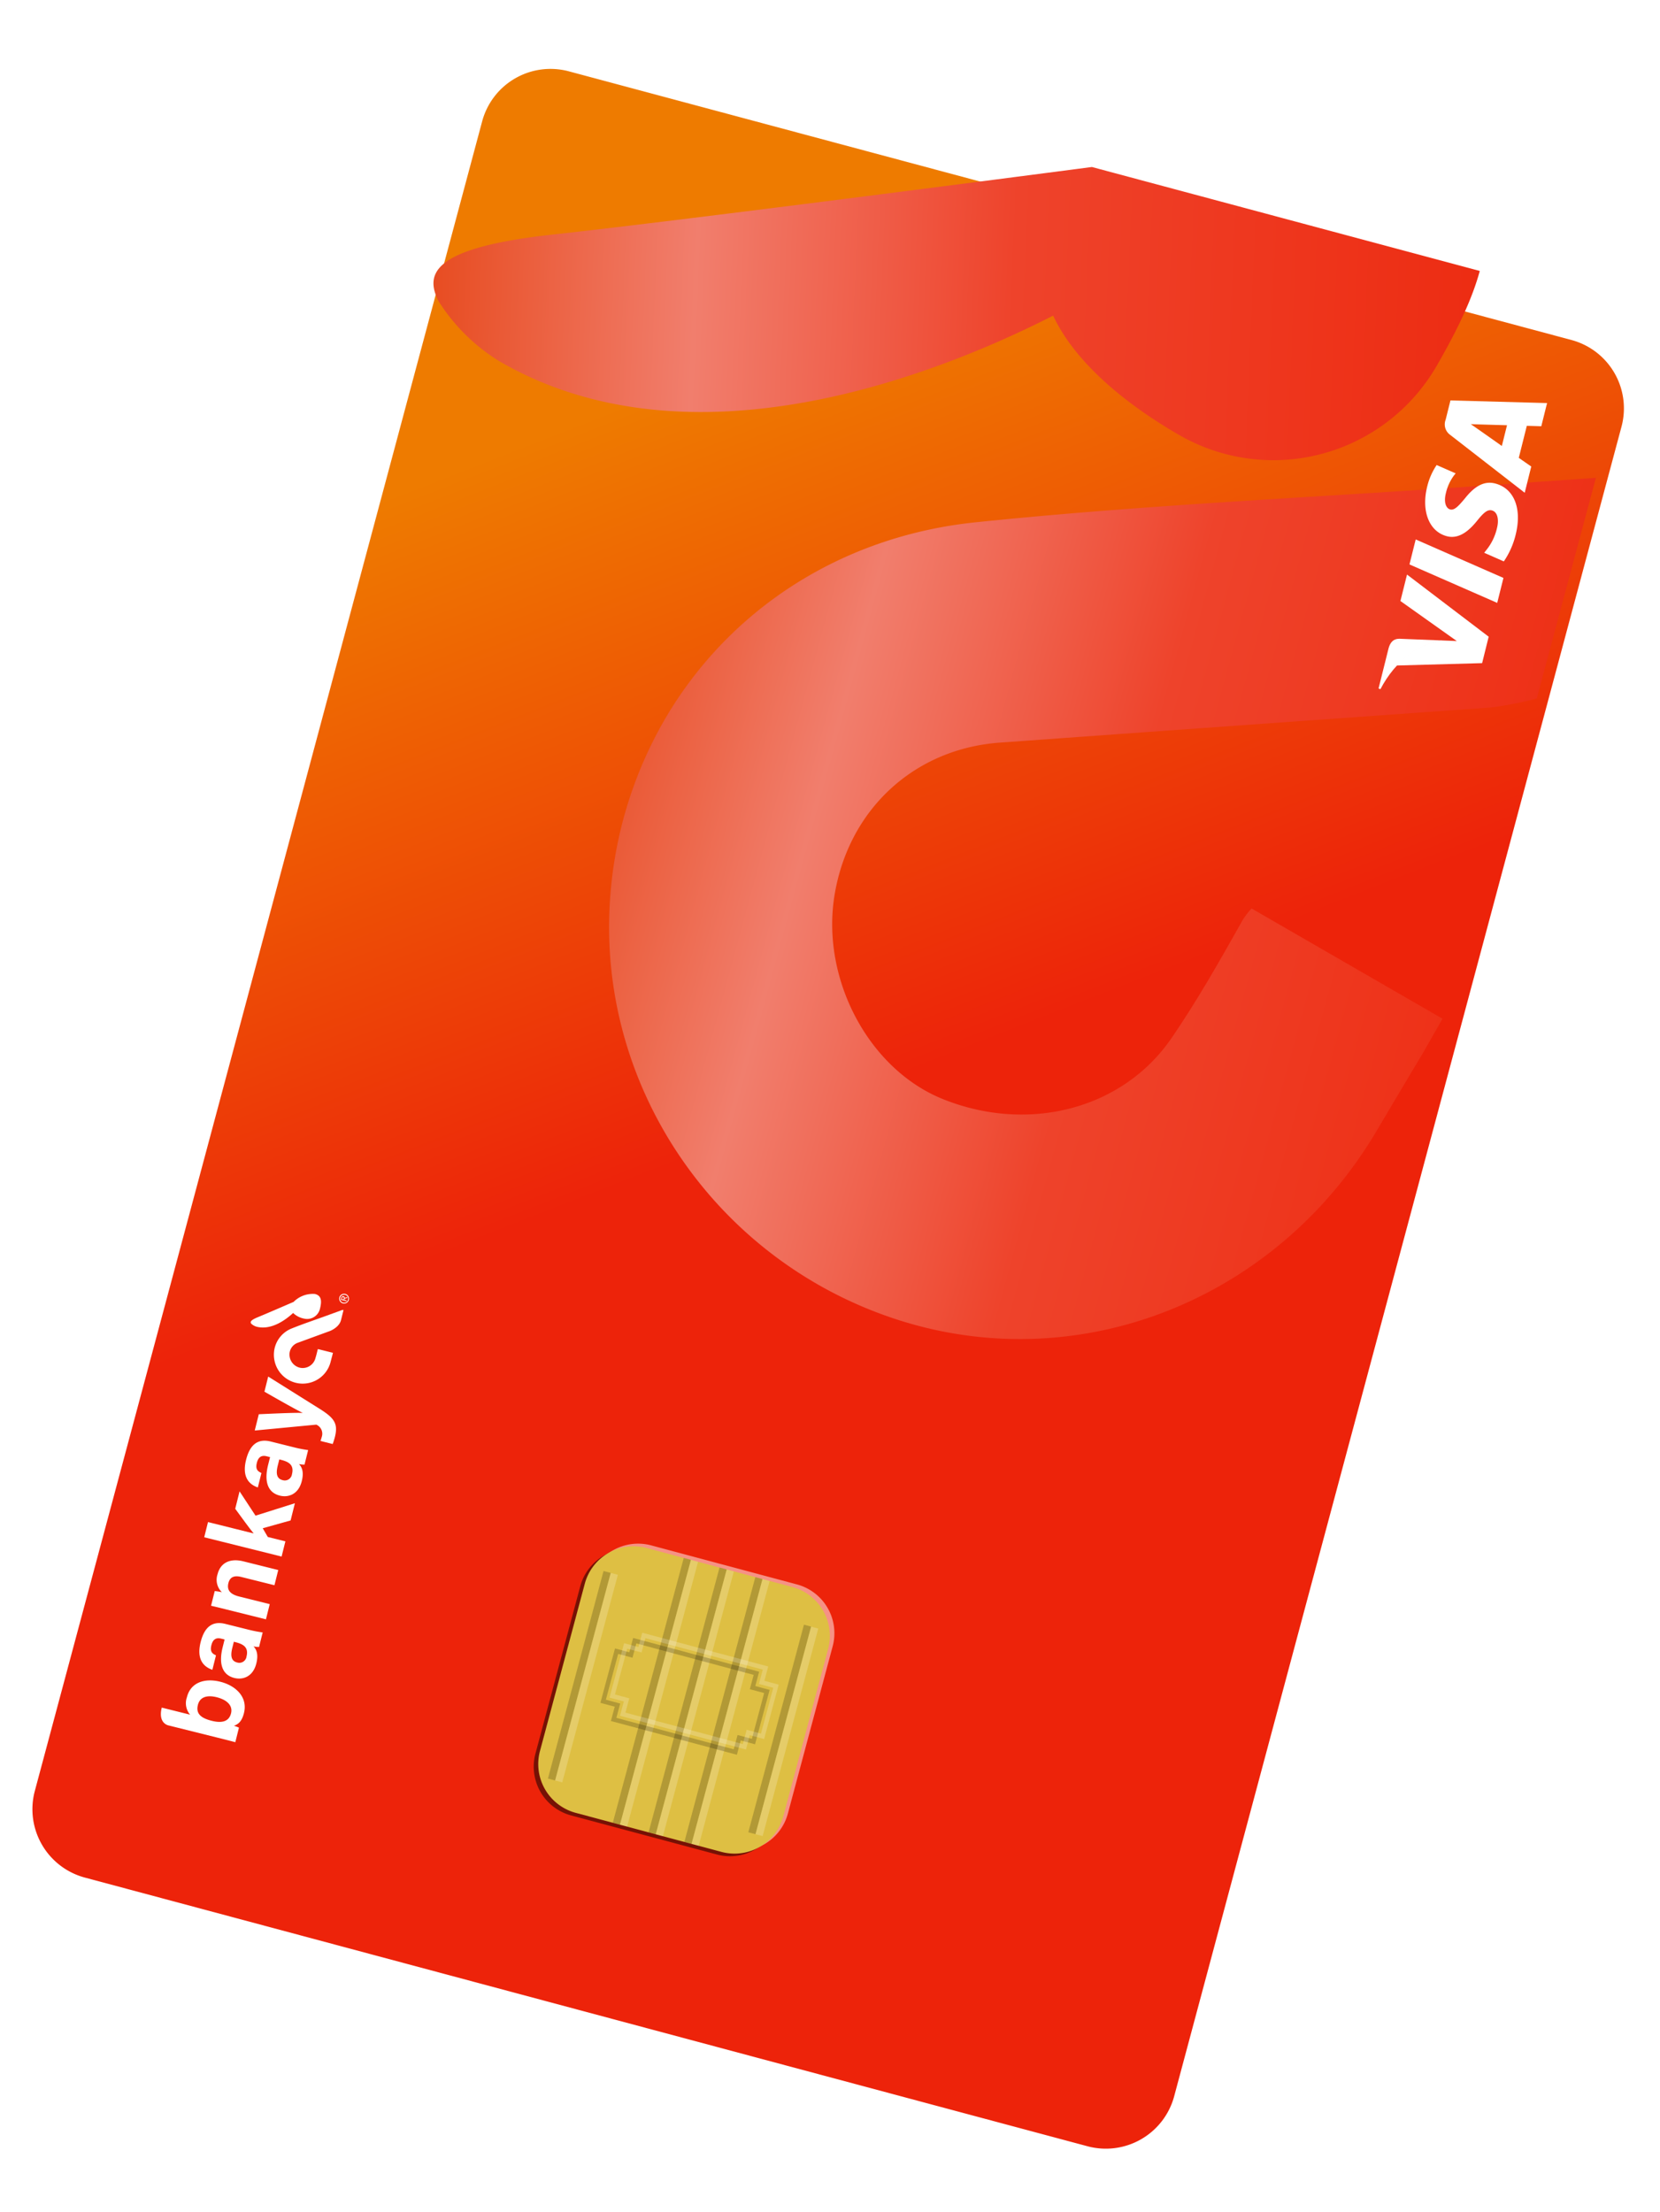 <svg xmlns="http://www.w3.org/2000/svg" xmlns:xlink="http://www.w3.org/1999/xlink" width="373" height="497" viewBox="0 0 373 497"><defs><style>.a,.d,.g{fill:#fff;}.a{stroke:#707070;}.b{fill:url(#a);}.c{clip-path:url(#b);}.e{clip-path:url(#f);}.f{fill:url(#g);}.g,.h{opacity:0.5;}.i{fill:url(#i);}.j,.k,.l{opacity:0.2;}.k,.l{fill:none;stroke-miterlimit:10;}.k{stroke:#000;}.l{stroke:#fff;}.m{filter:url(#d);}</style><linearGradient id="a" x1="0.787" y1="0.537" x2="0.833" y2="0.196" gradientUnits="objectBoundingBox"><stop offset="0" stop-color="#ed230a"/><stop offset="1" stop-color="#ee7b00"/></linearGradient><clipPath id="b"><rect class="a" width="373" height="497" transform="translate(3484.672 4617)"/></clipPath><filter id="d" x="-144.833" y="-82.799" width="661.845" height="662.845" filterUnits="userSpaceOnUse"><feOffset dy="10" input="SourceAlpha"/><feGaussianBlur stdDeviation="3" result="e"/><feFlood flood-color="#141313" flood-opacity="0.204"/><feComposite operator="in" in2="e"/><feComposite in="SourceGraphic"/></filter><clipPath id="f"><path class="b" d="M466.7,169.617a15.9,15.9,0,0,1,0,22.422L192.038,466.7a15.9,15.9,0,0,1-22.422,0L4.624,301.71a15.9,15.9,0,0,1,0-22.422L279.288,4.627a15.9,15.9,0,0,1,22.423,0Z" transform="translate(0 235.664) rotate(-30)"/></clipPath><linearGradient id="g" x1="0.449" y1="-0.184" x2="0.982" y2="1.237" gradientUnits="objectBoundingBox"><stop offset="0" stop-color="#e64618"/><stop offset="0.225" stop-color="#f17e6d"/><stop offset="0.466" stop-color="#ee432b"/><stop offset="1" stop-color="#ed2106"/></linearGradient><linearGradient id="i" x1="-0.889" y1="-1.158" x2="-0.059" y2="-1.158" gradientUnits="objectBoundingBox"><stop offset="0" stop-color="#ffff57"/><stop offset="0.091" stop-color="#ffffc7"/><stop offset="0.1" stop-color="#836d16"/><stop offset="0.121" stop-color="#ffff8d"/><stop offset="0.207" stop-color="#ffe680"/><stop offset="0.49" stop-color="#ffe76b"/><stop offset="0.838" stop-color="#ffe680"/><stop offset="0.87" stop-color="#b59824"/><stop offset="0.884" stop-color="#ffffc7"/><stop offset="0.96" stop-color="#debf43"/></linearGradient></defs><g class="c" transform="translate(-3484.672 -4617)"><g transform="translate(3348.839 4534.201)"><g class="m" transform="matrix(1, 0, 0, 1, 135.83, 82.8)"><path class="b" d="M466.7,169.617a15.9,15.9,0,0,1,0,22.422L192.038,466.7a15.9,15.9,0,0,1-22.422,0L4.624,301.71a15.9,15.9,0,0,1,0-22.422L279.288,4.627a15.9,15.9,0,0,1,22.423,0Z" transform="translate(-135.83 152.86) rotate(-30)"/></g><g transform="translate(169.806 469.519) rotate(-76)"><path class="d" d="M0,0" transform="translate(58.639 16.776)"/><g transform="translate(81.651 6.636)"><path class="d" d="M3.73.616A6.468,6.468,0,0,0,6.517,12.949c2.048.024.941.019,2.027.016V9.492a1.137,1.137,0,0,0-.29-.03c-.7.008-1.408.012-2.108-.041a2.963,2.963,0,0,1-2.633-2.64A3.022,3.022,0,0,1,5.442,3.7,2.8,2.8,0,0,1,8.823,4.753q2.167,3.2,4.331,6.4s1.271,1.8,2.954,1.792c.769,0,1.543,0,2.336,0a1,1,0,0,0-.28-.6c-.664-1-1.336-1.992-2.006-2.985-1.5-2.228-2.947-4.5-4.522-6.674A6.34,6.34,0,0,0,6.476,0,6.508,6.508,0,0,0,3.73.616" transform="translate(0 0)"/></g><g transform="translate(0 1.562)"><path class="d" d="M3.383,11.634c0-2.589.713-3.9,2.723-3.9,1.9,0,2.687,1.553,2.687,3.671,0,2.4-.939,4.011-2.726,4.011-2.051,0-2.684-1.643-2.684-3.784M.025,2.493V13.765c0,1.378,0,2.777-.025,4.155H3.365a6.3,6.3,0,0,0,.136-1.2c.616.924,1.449,1.5,3.338,1.5,3.654,0,5.525-3.234,5.525-6.875,0-3.565-1.725-6.421-5.184-6.421A3.979,3.979,0,0,0,3.543,6.562V0C-.19,0,.025,2.493.025,2.493" transform="translate(0 0)"/></g><g transform="translate(13.949 6.48)"><path class="d" d="M3.527,9.09c0-1.225.786-1.872,2.906-1.872H7.867v.334c0,1.678-.274,3.233-2.51,3.233a1.632,1.632,0,0,1-1.83-1.7M.589,4.064H3.935c.162-.92.487-1.552,1.972-1.552,1.631,0,1.956.889,1.956,1.792v.776H6.051C2.325,5.081,0,6.417,0,9.312,0,11.283,1.293,13.3,4.356,13.3c2.248,0,3.112-.823,3.572-1.537A5.207,5.207,0,0,0,8.106,13h3.362A28.585,28.585,0,0,1,11.3,9.719V4.377C11.3,1.352,9.444.022,6.04,0H5.972C2.16,0,.779,1.82.589,4.064" transform="translate(0 0)"/></g><g transform="translate(28.426 6.481)"><path class="d" d="M3.543,1.913A14.988,14.988,0,0,0,3.408.294H0c.025.939.025,2.121.025,3.2V13H3.543V5.92c0-2.244.855-3.075,2.35-3.075,1.552,0,2.028,1.035,2.028,2.464V13h3.519V4.918C11.441,1.724,9.782,0,7.229,0A3.878,3.878,0,0,0,3.543,1.913" transform="translate(0 0)"/></g><g transform="translate(42.987 1.562)"><path class="d" d="M0,0V17.92H3.519V13.843l1.627-1.576L8.361,17.92h3.986L7.5,10.012l4.429-4.8H7.893C6.14,7.333,4.454,9.306,3.519,10.575V0Z" transform="translate(0 0)"/></g><g transform="translate(56.174 6.48)"><path class="d" d="M3.527,9.09c0-1.225.786-1.872,2.906-1.872H7.867v.334c0,1.678-.274,3.233-2.51,3.233a1.631,1.631,0,0,1-1.829-1.7M.589,4.064H3.935c.162-.92.487-1.552,1.972-1.552,1.631,0,1.957.889,1.957,1.792v.776H6.051C2.325,5.081,0,6.417,0,9.312,0,11.283,1.293,13.3,4.356,13.3c2.248,0,3.112-.823,3.572-1.537A5.209,5.209,0,0,0,8.107,13h3.361A28.646,28.646,0,0,1,11.3,9.719V4.377C11.3,1.352,9.444.022,6.04,0H5.972C2.16,0,.779,1.82.589,4.064" transform="translate(0 0)"/></g><g transform="translate(69.004 6.775)"><path class="d" d="M8.991,0C7.474,5.342,6.729,8.191,6.454,9.472H6.43C6.228,8.3,5.084,4.385,3.771,0H0L4.624,13.1a2.219,2.219,0,0,1-2.419,1.853c-.285,0-.672-.025-.91-.052v2.827c.608.071,1.336.1,1.648.1,3.052,0,4.066-1.091,5.28-4.746L12.493,0Z" transform="translate(0 0)"/></g><path class="d" d="M0,0" transform="translate(99.792 16.774)"/><g transform="translate(101.489 17.988)"><path class="d" d="M1.119,0a1.1,1.1,0,1,0,0,2.2,1.1,1.1,0,1,0,0-2.2m0,2.018a.891.891,0,0,1-.9-.92.894.894,0,1,1,1.789,0,.889.889,0,0,1-.89.92" transform="translate(0 0)"/><path class="d" d="M.933.361C.933.111.784,0,.484,0H0V1.27H.193V.72H.414l.336.55H.965L.6.71A.33.33,0,0,0,.933.361m-.739.2V.163H.454C.588.163.732.192.732.35.732.544.585.556.423.556Z" transform="translate(0.693 0.466)"/><path class="d" d="M0,0" transform="translate(2.231 1.097)"/></g><path class="d" d="M7.429,8.262C6.116,6.548,3.33,2.9,2.152,1.3,1.436.32,1.008,0,.722,0A.462.462,0,0,0,.346.248,2.975,2.975,0,0,0,0,1.56C-.009,5.047,3.256,7.631,4.982,8.754a4.82,4.82,0,0,0-.635,2.656,2.97,2.97,0,0,0,2.97,2.97c1.641,0,2.994-.259,2.994-1.9A6.07,6.07,0,0,0,7.429,8.262Z" transform="translate(91.734 0)"/></g><g class="e" transform="translate(0 0)"><g transform="translate(228.762 25.423)"><g transform="translate(10.066 299.335) rotate(-60)"><path class="f" d="M53.212,8.791C14.06,27.006-7.2,70.618,2.219,113.291c9.206,41.677,46.554,71.143,90.758,71.46,29.224.339,13.426.273,28.918.23V135.431a16.2,16.2,0,0,0-4.133-.427c-10.026.12-20.1.175-30.078-.591-19.352-1.487-34.659-17.132-37.567-37.665C47.6,78.982,59.795,59.5,77.649,52.775c18.248-6.877,37.4-.941,48.237,15.044q30.914,45.641,61.795,91.3s18.138,25.693,42.148,25.562c10.966-.055,22.019.066,33.325.066-.054-4.231-2.438-6.265-3.991-8.6-9.468-14.246-19.068-28.416-28.623-42.6-21.44-31.794-42.049-64.178-64.528-95.218C147.84,13.251,120.573,0,92.4,0A92.867,92.867,0,0,0,53.212,8.791" transform="translate(0 0)"/></g><path class="f" d="M106,117.882C87.27,93.425,47.505,41.371,30.7,18.488,20.489,4.57,14.389,0,10.3,0,7.982,0,6.331,1.476,4.931,3.542A42.436,42.436,0,0,0,0,22.26C-.131,72.007,46.455,108.884,71.088,124.9c-6.7,9.6-9.064,24.1-9.064,37.895A42.373,42.373,0,0,0,104.4,205.174c23.408,0,42.716-3.7,42.717-27.1C147.118,159.09,126.334,128.7,106,117.882Z" transform="translate(0 127.408) rotate(-60)"/></g></g><g transform="translate(237.849 451.748) rotate(-30)"><path class="g" d="M70.807,27.245a11.352,11.352,0,0,1,.163,16L43.249,70.97a11.353,11.353,0,0,1-16-.163L3.383,46.943a11.349,11.349,0,0,1-.163-16L30.941,3.22a11.349,11.349,0,0,1,16,.163Z" transform="translate(2.355 0)"/><path class="h" d="M70.806,27.245a11.351,11.351,0,0,1,.163,16L43.249,70.97a11.353,11.353,0,0,1-16-.163L3.383,46.943a11.35,11.35,0,0,1-.163-16L30.94,3.22a11.351,11.351,0,0,1,16,.163Z" transform="translate(0 0)"/><path class="i" d="M70.807,27.245a11.352,11.352,0,0,1,.162,16L43.248,70.97a11.352,11.352,0,0,1-16-.163L3.382,46.943a11.349,11.349,0,0,1-.162-16L30.941,3.22a11.349,11.349,0,0,1,16,.163Z" transform="translate(1.177 0)"/><g class="j" transform="translate(10.605 9.428)"><rect width="61.604" height="1.665" transform="translate(0 43.561) rotate(-45)"/></g><g class="j" transform="translate(11.783 10.605)"><rect class="d" width="61.604" height="1.665" transform="translate(0 43.562) rotate(-45.001)"/></g><g class="j" transform="translate(2.953 2.952)"><rect width="48.285" height="1.665" transform="matrix(0.707, -0.707, 0.707, 0.707, 0, 34.144)"/></g><g class="j" transform="translate(4.13 4.13)"><rect class="d" width="48.285" height="1.665" transform="translate(0 34.143) rotate(-45.001)"/></g><g class="j" transform="translate(35.917 35.918)"><rect width="48.284" height="1.665" transform="translate(0 34.141) rotate(-44.999)"/></g><g class="j" transform="translate(37.094 37.095)"><rect class="d" width="48.284" height="1.666" transform="matrix(0.707, -0.707, 0.707, 0.707, 0, 34.141)"/></g><g class="j" transform="translate(16.492 15.314)"><rect width="61.604" height="1.664" transform="translate(0 43.561) rotate(-45.001)"/></g><g class="j" transform="translate(17.669 16.491)"><rect class="d" width="61.605" height="1.666" transform="matrix(0.707, -0.707, 0.707, 0.707, 0, 43.562)"/></g><g class="j" transform="translate(22.378 21.201)"><rect width="61.605" height="1.665" transform="matrix(0.707, -0.707, 0.707, 0.707, 0, 43.562)"/></g><g class="j" transform="translate(23.555 22.378)"><rect class="d" width="61.605" height="1.665" transform="matrix(0.707, -0.707, 0.707, 0.707, 0, 43.562)"/></g><path class="k" d="M12.951,0,10.6,2.355,8.241,0,0,8.241,2.354,10.6,0,12.951,20.015,32.966l2.354-2.354,2.355,2.354,8.241-8.241-2.355-2.356,2.355-2.353Z" transform="translate(22.378 20.023)"/><path class="l" d="M12.951,0,10.6,2.355,8.241,0,0,8.241,2.355,10.6,0,12.951,20.015,32.966l2.355-2.354,2.355,2.354,8.241-8.241-2.355-2.356,2.355-2.353Z" transform="translate(24.733 20.023)"/></g><g transform="translate(445.218 237.455) rotate(-76)"><path class="d" d="M0,21.221,3.615,0H9.4L5.78,21.221Z" transform="translate(25.17 0.369)"/><path class="d" d="M17.357.892A14.917,14.917,0,0,0,12.172,0C6.457,0,2.43,2.878,2.395,7c-.032,3.049,2.874,4.751,5.068,5.766,2.253,1.04,3.01,1.7,3,2.633-.016,1.423-1.8,2.071-3.463,2.071A12.119,12.119,0,0,1,1.557,16.36l-.744-.337L0,20.775a18.29,18.29,0,0,0,6.444,1.131c6.081,0,10.026-2.844,10.072-7.251.023-2.413-1.518-4.249-4.855-5.765C9.638,7.907,8.4,7.253,8.412,6.258c0-.882,1.049-1.826,3.314-1.826a10.638,10.638,0,0,1,4.327.813l.521.245.783-4.6Z" transform="translate(34.575 0)"/><path class="d" d="M16.088,0H11.619A2.879,2.879,0,0,0,8.59,1.76L0,21.209H6.075s.99-2.615,1.217-3.189c.663,0,6.563.009,7.408.009.172.743.7,3.18.7,3.18h5.369L16.088,0ZM8.955,13.68c.479-1.223,2.3-5.933,2.3-5.933-.032.057.476-1.229.767-2.026l.392,1.83s1.107,5.066,1.34,6.129Z" transform="translate(50.676 0.389)"/><path class="d" d="M14.279,0,8.615,14.473l-.605-2.94C6.958,8.141,3.673,4.467,0,2.629L5.178,21.19l6.12-.008L20.405,0Z" transform="translate(6.039 0.384)"/><path class="d" d="M9.4,0H.071L0,.441c7.256,1.758,12.059,6,14.049,11.1L12.023,1.791C11.674.447,10.658.047,9.4,0Z" transform="translate(0 0.371)"/></g></g></g></svg>
